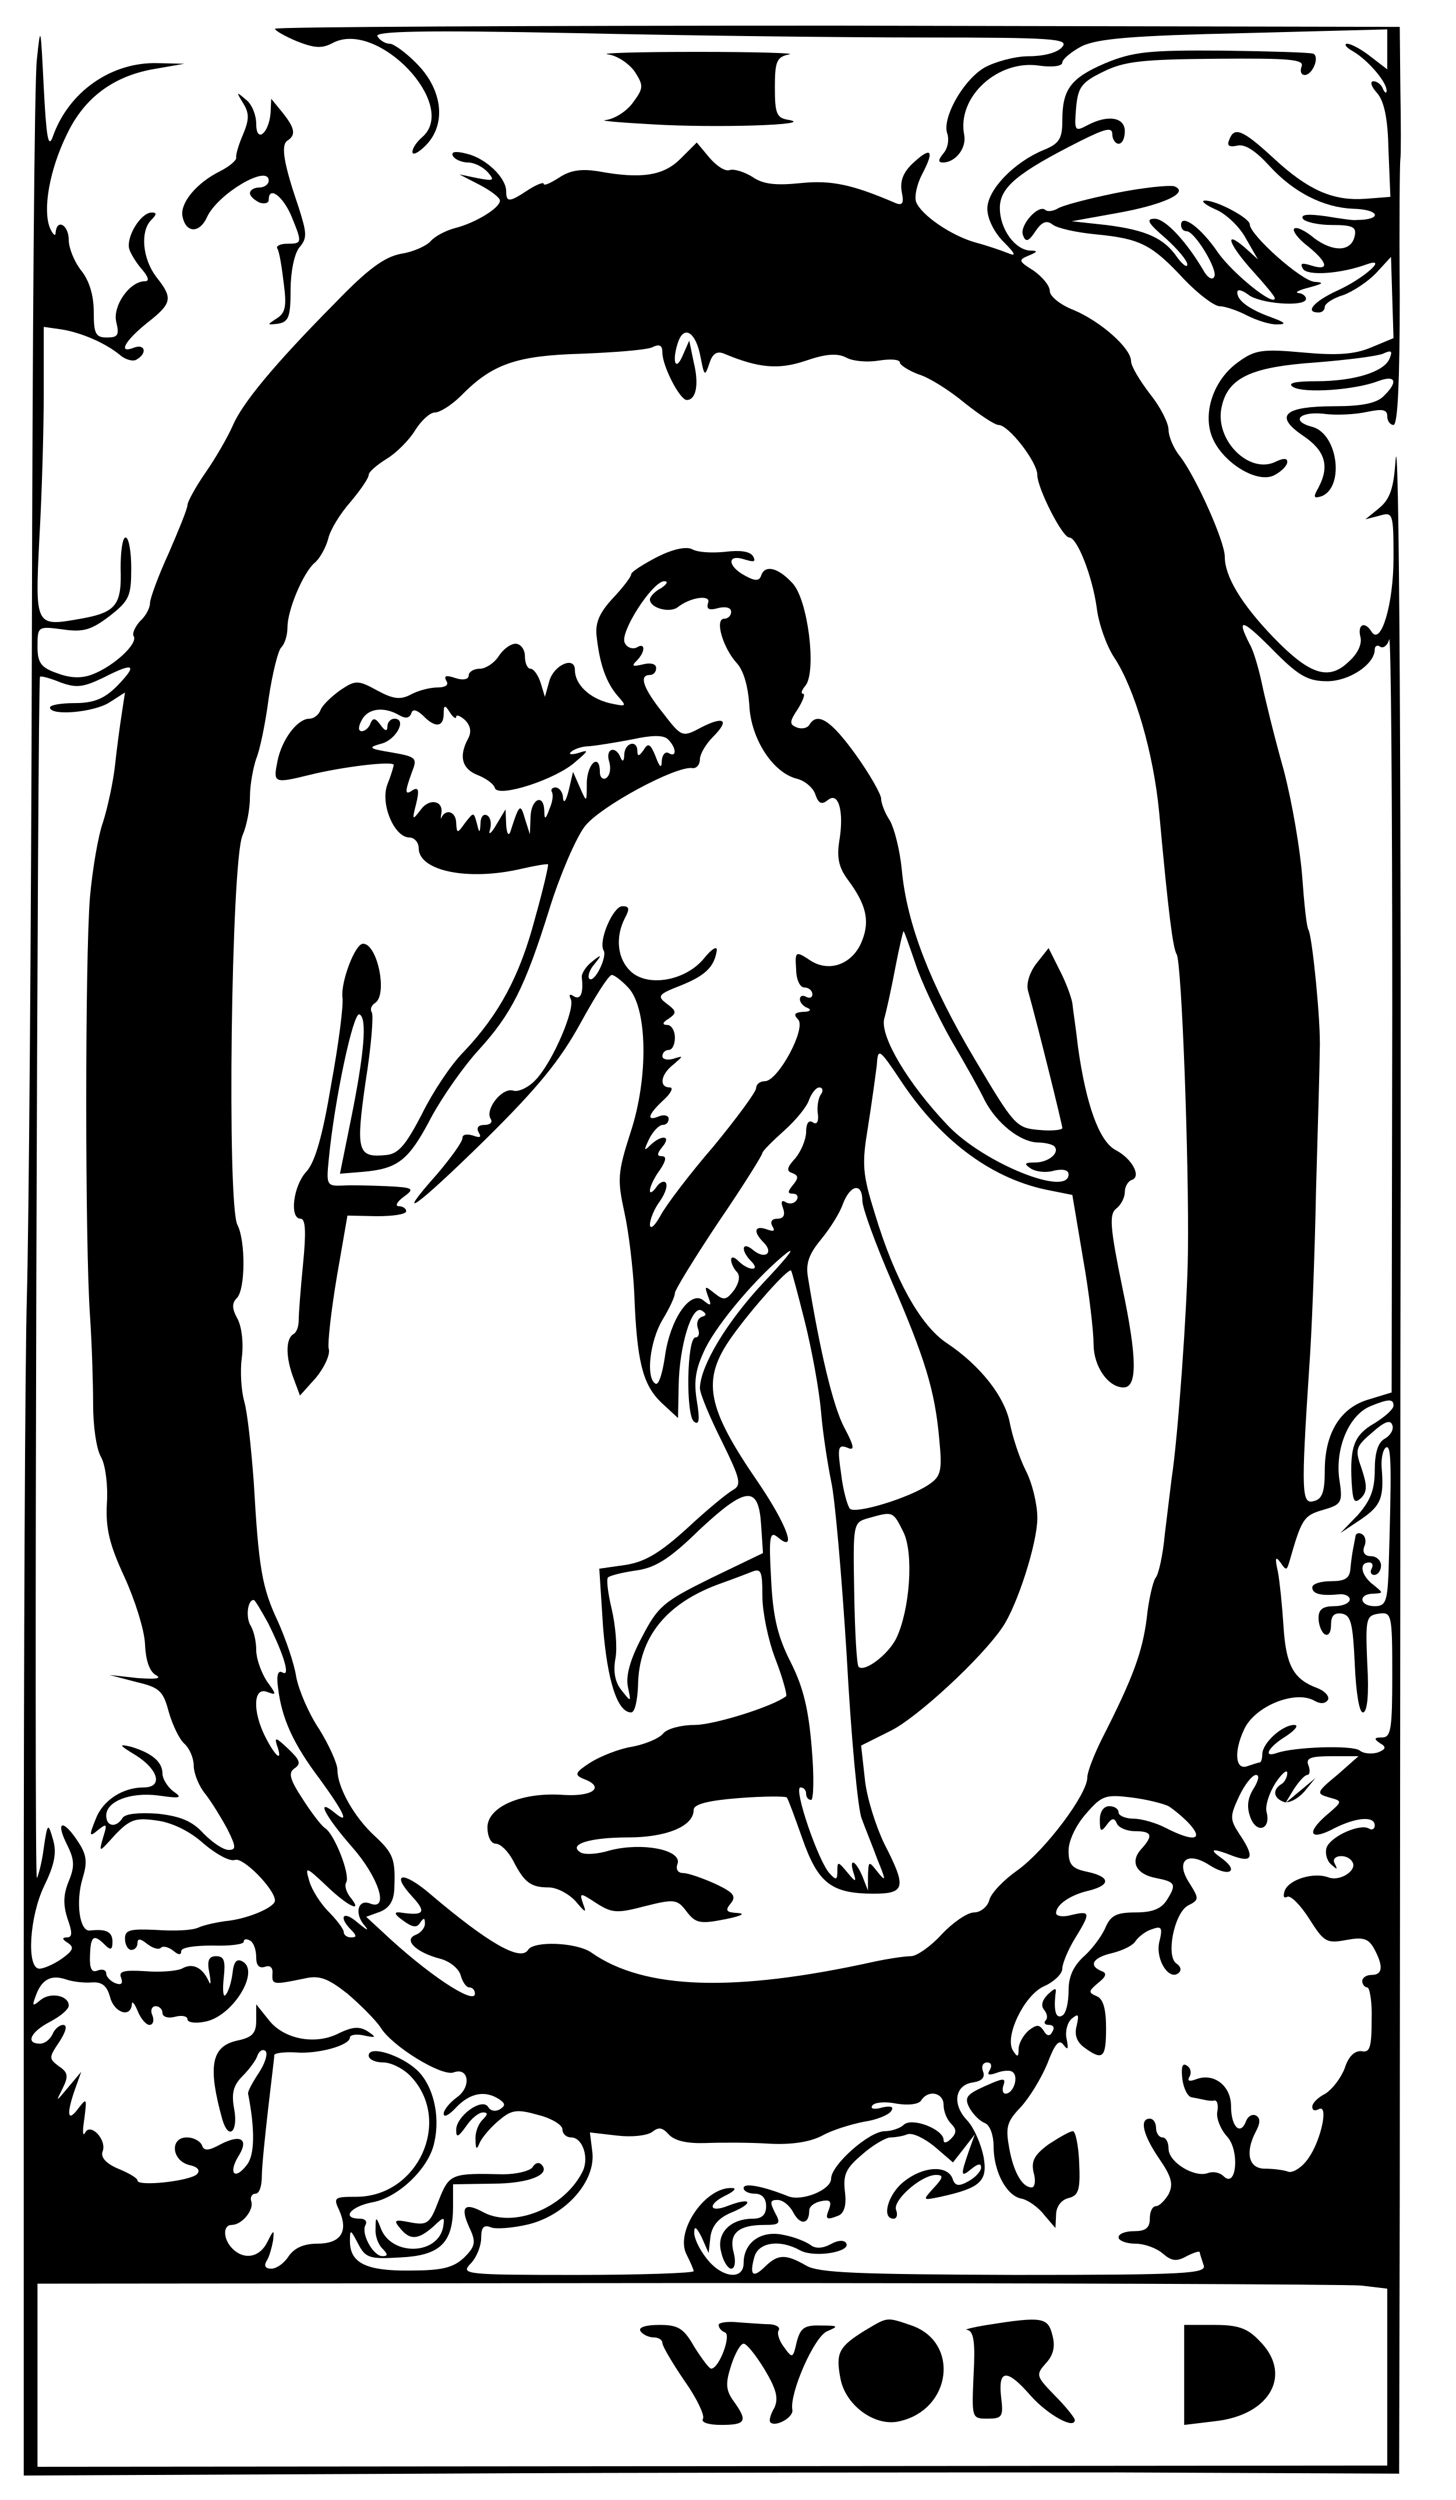 <?xml version="1.0" standalone="no"?>
<!DOCTYPE svg PUBLIC "-//W3C//DTD SVG 20010904//EN"
 "http://www.w3.org/TR/2001/REC-SVG-20010904/DTD/svg10.dtd">
<svg version="1.0" xmlns="http://www.w3.org/2000/svg"
 width="233pt" height="400pt" viewBox="0 0 233 400"
 preserveAspectRatio="xMidYMid meet">
<g transform="translate(0,400) scale(0.1,-0.1)"
fill="#000000" stroke="none">
<path d="M59 3905 c-4 -33 -7 -449 -8 -925 -1 -476 -5 -950 -8 -1055 -3 -104
-5 -572 -5 -1038 l0 -848 648 3 c357 2 852 2 1101 2 l452 -2 1 447 c0 245 1
840 1 1321 2 906 -2 1546 -8 1450 -3 -42 -9 -59 -26 -73 l-22 -18 23 6 c21 6
22 4 22 -68 0 -73 -20 -141 -35 -118 -11 18 -23 12 -18 -8 3 -11 -4 -27 -19
-40 -32 -31 -63 -20 -120 39 -52 54 -78 98 -78 129 0 25 -46 127 -71 160 -11
13 -19 33 -19 43 0 11 -13 37 -30 58 -16 21 -30 44 -30 52 0 21 -49 64 -92 82
-21 8 -38 22 -38 30 0 9 -12 23 -26 33 -24 15 -25 17 -8 24 15 6 15 8 3 8 -25
1 -49 35 -49 68 0 33 27 56 128 107 42 21 52 23 52 11 0 -8 5 -15 10 -15 6 0
10 9 10 20 0 23 -28 27 -61 9 -19 -10 -20 -8 -17 28 3 33 8 41 43 58 34 17 62
20 182 21 116 1 140 -1 136 -12 -3 -8 -1 -14 5 -14 12 0 24 28 14 34 -4 2 -69
4 -145 5 -120 1 -144 -2 -188 -20 -56 -24 -69 -42 -69 -92 0 -29 -5 -37 -30
-47 -48 -20 -90 -64 -90 -94 0 -16 11 -38 26 -53 19 -19 21 -24 7 -18 -10 4
-33 12 -52 17 -39 11 -87 44 -95 65 -3 8 1 28 10 45 20 38 14 44 -15 17 -16
-15 -21 -29 -18 -46 4 -19 1 -23 -12 -17 -68 29 -101 36 -150 31 -39 -4 -60
-2 -77 10 -13 8 -29 13 -36 11 -7 -3 -21 6 -33 20 l-20 24 -26 -26 c-27 -27
-62 -33 -132 -20 -26 4 -44 2 -62 -10 -14 -9 -25 -14 -25 -10 0 3 -11 -1 -25
-10 -30 -20 -35 -20 -35 -2 0 22 -33 53 -63 60 -19 5 -26 3 -22 -4 3 -5 14
-10 24 -10 10 0 24 -7 32 -16 11 -13 9 -14 -17 -9 l-29 6 33 -17 c17 -9 32
-20 32 -25 0 -12 -40 -36 -72 -44 -15 -4 -32 -13 -39 -21 -6 -7 -27 -17 -47
-20 -27 -5 -54 -25 -106 -79 -98 -99 -149 -161 -164 -197 -8 -18 -27 -51 -43
-74 -16 -23 -29 -47 -29 -52 0 -6 -14 -40 -30 -77 -17 -37 -30 -73 -30 -80 0
-8 -7 -21 -16 -29 -8 -9 -13 -20 -10 -24 7 -12 -32 -48 -66 -61 -18 -7 -36 -6
-57 2 -26 9 -31 17 -31 43 0 32 1 32 40 27 33 -5 46 -1 75 21 32 25 35 32 35
77 0 27 -4 49 -9 49 -5 0 -8 -22 -8 -49 2 -59 -7 -71 -64 -81 -73 -13 -73 -13
-66 129 4 69 7 174 7 232 l0 106 28 -4 c32 -5 71 -22 94 -41 9 -8 22 -11 27
-7 17 10 13 25 -4 19 -27 -11 -16 10 20 39 41 32 42 40 15 74 -22 29 -26 73
-8 91 9 9 9 12 1 12 -18 0 -42 -40 -36 -59 3 -9 13 -24 21 -33 10 -12 11 -18
4 -18 -25 0 -52 -40 -46 -65 5 -21 3 -25 -15 -25 -18 0 -21 6 -21 41 0 26 -7
50 -20 66 -11 14 -20 36 -20 49 0 24 -19 35 -21 12 0 -7 -4 -4 -9 7 -12 29 -1
93 27 150 28 59 75 94 142 105 l46 8 -43 1 c-74 2 -143 -46 -168 -119 -7 -18
-10 3 -14 80 -5 99 -5 102 -11 45z m1062 -476 c6 -31 7 -32 14 -11 5 16 12 21
24 16 55 -23 87 -26 131 -11 32 11 50 12 64 5 10 -6 34 -8 52 -5 19 3 34 2 34
-3 0 -4 14 -13 30 -19 17 -5 50 -26 74 -46 24 -19 48 -35 54 -35 16 0 62 -59
62 -80 0 -21 40 -100 51 -100 13 0 37 -62 44 -112 3 -26 16 -62 28 -80 33 -50
63 -153 72 -248 15 -164 22 -217 28 -227 8 -12 20 -333 18 -478 -1 -86 -16
-296 -26 -360 -2 -16 -7 -57 -11 -90 -3 -33 -10 -65 -15 -70 -4 -6 -11 -35
-14 -65 -7 -53 -21 -93 -71 -191 -13 -26 -24 -54 -24 -63 0 -27 -67 -116 -111
-148 -23 -16 -44 -38 -46 -49 -3 -10 -14 -19 -24 -19 -11 0 -34 -16 -52 -35
-17 -19 -40 -35 -49 -35 -10 0 -37 -4 -60 -9 -222 -49 -367 -45 -452 15 -23
16 -92 19 -101 4 -12 -19 -64 11 -156 89 -44 38 -65 35 -29 -4 23 -25 19 -31
-20 -25 -10 1 -9 -3 5 -13 15 -11 22 -12 27 -4 6 9 8 9 8 -1 0 -7 -7 -15 -15
-18 -20 -8 1 -28 39 -38 16 -4 30 -16 33 -26 3 -11 9 -20 14 -20 5 0 9 -4 9
-10 0 -19 -76 31 -148 99 l-26 24 22 8 c15 6 22 17 23 36 2 48 -1 57 -31 85
-33 30 -60 78 -60 106 0 10 -13 39 -29 65 -17 25 -33 63 -37 84 -3 21 -17 61
-29 88 -26 55 -31 86 -39 225 -4 53 -10 110 -15 127 -5 18 -7 49 -4 71 3 22 0
49 -7 62 -9 16 -9 25 -1 33 14 14 14 92 1 117 -17 32 -10 581 8 623 7 16 12
43 12 62 0 19 5 46 10 61 6 14 15 58 20 97 6 40 15 76 20 81 6 6 10 20 10 32
0 28 25 87 43 103 8 6 18 24 22 38 3 15 20 42 36 60 16 19 29 38 29 43 0 5 13
16 29 26 15 9 36 30 45 45 10 16 24 29 32 29 8 0 27 12 42 27 50 51 89 64 192
67 52 2 103 6 113 10 12 6 17 4 17 -8 0 -22 28 -76 39 -76 15 0 20 25 11 61
l-7 34 -11 -25 c-12 -27 -17 -5 -6 25 10 25 28 12 35 -26z m921 -474 c37 -37
52 -45 82 -45 35 0 76 27 76 51 0 5 4 8 9 4 5 -3 12 3 14 12 3 10 5 -257 5
-593 l-1 -612 -36 -11 c-46 -13 -71 -54 -71 -114 0 -34 -4 -46 -18 -49 -19 -5
-20 14 -7 212 4 52 9 181 11 285 3 105 6 206 6 225 2 43 -12 181 -18 192 -3 4
-7 42 -10 84 -3 42 -16 120 -30 173 -15 53 -30 115 -35 139 -5 23 -13 51 -19
61 -23 45 -12 41 42 -14z m-1855 -53 c-20 -20 -37 -27 -67 -27 -22 0 -40 -3
-40 -7 0 -14 70 -8 95 8 l25 16 -5 -33 c-3 -19 -8 -56 -11 -84 -3 -27 -12 -68
-19 -90 -8 -22 -17 -76 -21 -120 -8 -96 -8 -557 0 -670 3 -44 5 -108 5 -142 0
-34 5 -72 13 -85 7 -13 11 -46 9 -74 -2 -40 4 -65 28 -117 17 -37 32 -85 33
-107 1 -26 7 -44 17 -50 11 -6 1 -7 -29 -5 l-45 5 42 -11 c38 -9 44 -14 53
-48 6 -21 17 -44 25 -51 8 -7 15 -23 15 -35 0 -12 8 -33 19 -46 10 -13 26 -39
35 -56 14 -28 14 -33 2 -33 -9 0 -26 12 -40 26 -18 20 -37 28 -74 32 -30 2
-52 0 -56 -7 -10 -16 -26 -14 -26 4 0 23 39 38 84 32 35 -5 39 -4 23 7 -9 7
-17 20 -17 28 0 19 -17 33 -50 43 -21 5 -20 3 8 -14 36 -23 43 -51 12 -51 -34
0 -66 -21 -77 -51 -11 -27 -10 -29 4 -17 14 11 15 10 8 -12 -7 -25 -7 -25 19
4 24 25 33 28 67 23 24 -3 53 -17 75 -37 20 -17 42 -29 50 -26 13 5 64 -47 64
-65 0 -11 -45 -30 -80 -33 -14 -2 -33 -6 -42 -10 -10 -5 -40 -6 -68 -4 -42 2
-50 0 -50 -14 0 -10 5 -18 10 -18 6 0 10 5 10 11 0 8 5 7 15 -1 9 -7 18 -10
22 -7 3 4 12 2 20 -4 8 -7 13 -8 13 -1 0 6 21 9 50 9 28 -1 50 2 50 6 0 5 5 5
10 2 6 -3 10 -15 10 -27 0 -13 5 -18 14 -15 8 3 13 -1 12 -11 -1 -18 1 -18 50
-8 25 6 38 1 70 -24 21 -18 45 -42 53 -54 18 -30 98 -79 117 -72 24 9 29 -23
5 -40 -11 -8 -21 -20 -21 -26 0 -7 9 -2 20 10 22 23 46 28 69 13 10 -7 10 -10
1 -16 -7 -4 -15 -3 -19 4 -10 15 -51 -15 -51 -37 0 -13 3 -12 16 6 8 12 20 22
27 22 8 0 8 -3 -1 -12 -7 -7 -12 -21 -11 -32 0 -15 2 -16 6 -6 3 8 16 24 30
36 21 18 29 20 64 10 21 -5 39 -16 39 -23 0 -7 6 -13 14 -13 19 0 30 -35 17
-57 -30 -57 -109 -88 -157 -63 -31 17 -38 9 -23 -24 11 -23 10 -30 -8 -48 -17
-16 -34 -21 -86 -21 -71 -1 -97 12 -97 47 0 20 1 19 13 -4 12 -23 18 -25 68
-22 63 3 84 23 84 81 l0 36 63 1 c59 0 95 15 78 31 -4 4 -10 2 -14 -5 -5 -6
-26 -11 -47 -11 -83 2 -86 1 -103 -42 -14 -37 -18 -40 -45 -35 -25 5 -28 4
-17 -9 16 -20 29 -19 53 2 18 17 19 17 16 -1 -9 -44 -81 -46 -99 -3 -8 21 -9
21 -9 1 -1 -11 4 -25 11 -32 9 -9 9 -12 0 -12 -15 0 -35 37 -27 50 3 6 -1 10
-9 10 -30 0 -16 19 19 26 42 7 92 55 100 96 10 43 -2 92 -28 116 -26 24 -77
40 -77 23 0 -6 10 -11 23 -11 13 0 33 -10 45 -23 66 -71 11 -192 -88 -192 -35
0 -37 -1 -27 -22 15 -34 2 -53 -35 -53 -22 0 -37 -7 -46 -20 -7 -11 -19 -20
-28 -20 -10 0 -12 5 -7 13 4 6 8 21 10 32 2 18 1 18 -9 -2 -12 -25 -37 -30
-56 -11 -15 15 -16 38 -1 38 16 0 36 24 31 38 -2 6 1 12 7 12 6 0 10 12 10 28
0 15 5 63 10 107 5 44 10 83 10 87 1 3 16 5 34 4 35 -3 87 11 87 24 0 4 10 6
23 3 19 -4 20 -3 5 7 -13 8 -24 7 -45 -3 -38 -20 -89 -10 -113 21 l-20 25 0
-26 c0 -20 -6 -27 -30 -32 -42 -9 -48 -41 -24 -127 10 -33 25 -19 19 16 -5 26
-2 39 13 54 11 11 22 26 24 33 3 8 9 11 13 7 4 -4 -1 -20 -11 -35 -10 -15 -18
-30 -17 -33 11 -56 11 -98 -2 -114 -19 -25 -30 -14 -14 13 18 28 5 37 -28 20
-20 -11 -27 -11 -30 -1 -3 6 -13 12 -24 12 -27 0 -25 -36 3 -44 15 -3 19 -9
13 -15 -12 -11 -95 -20 -95 -10 0 4 -14 12 -31 19 -19 8 -28 18 -25 27 8 19
-20 48 -28 30 -4 -6 -4 4 -1 23 4 33 4 34 -10 16 -17 -23 -19 -9 -5 31 l10 28
-21 -25 c-20 -24 -20 -24 -9 -2 10 20 9 26 -6 36 -16 12 -16 14 1 39 11 17 13
27 6 27 -6 0 -14 -7 -17 -15 -4 -8 -12 -15 -20 -15 -24 0 -15 19 16 35 17 9
30 20 30 26 0 16 -29 22 -45 9 -13 -11 -14 -10 -8 6 9 26 24 35 48 27 11 -4
30 -6 42 -5 16 1 24 -5 29 -23 6 -25 33 -35 35 -12 0 6 4 2 9 -10 5 -13 14
-23 19 -23 6 0 8 7 5 15 -4 8 -1 15 5 15 6 0 11 -5 11 -11 0 -6 9 -9 20 -6 11
3 20 1 20 -4 0 -5 12 -7 27 -4 44 7 89 79 62 96 -10 6 -15 1 -17 -19 -2 -15
-7 -30 -11 -34 -4 -5 -5 8 -3 27 3 27 1 35 -12 35 -12 0 -15 -7 -11 -27 3 -16
2 -21 -1 -13 -10 22 -26 30 -43 20 -9 -4 -36 -6 -59 -4 -34 2 -43 0 -38 -11 3
-9 0 -12 -10 -8 -7 3 -14 10 -14 15 0 6 -6 8 -14 5 -9 -4 -13 3 -12 24 1 32 6
35 24 17 9 -9 12 -8 12 5 0 16 -10 21 -36 18 -17 -2 -23 46 -12 83 8 26 7 38
-7 59 -24 37 -37 34 -18 -4 12 -24 13 -35 3 -59 -9 -22 -9 -38 -2 -60 8 -22 8
-30 -1 -30 -8 0 -8 -3 2 -9 10 -7 8 -12 -10 -25 -13 -9 -29 -16 -36 -16 -21 0
-16 84 8 133 16 33 20 52 14 73 -8 28 -9 28 -15 -13 -3 -24 -9 -45 -11 -48 -5
-4 1 1917 5 1922 1 2 16 -2 33 -9 25 -9 36 -8 69 8 49 25 55 21 21 -14z m2043
-1151 c0 -6 -14 -18 -30 -28 -33 -19 -40 -37 -37 -95 2 -30 4 -35 15 -25 10
10 10 20 1 47 -11 31 -10 35 17 58 19 17 29 21 32 12 3 -7 -3 -17 -12 -22 -11
-6 -16 -23 -16 -50 0 -32 -7 -49 -27 -72 l-28 -29 33 22 c32 22 37 34 33 83
-1 14 2 29 7 32 9 5 9 -32 4 -201 -2 -46 -5 -53 -22 -53 -25 0 -27 20 -2 20
16 1 16 1 0 14 -20 15 -24 36 -7 36 5 0 7 -4 4 -10 -3 -5 -1 -10 4 -10 6 0 11
7 11 15 0 8 -7 15 -16 15 -10 0 -14 6 -11 15 4 8 2 17 -3 20 -6 4 -11 1 -11
-4 -1 -6 -3 -15 -4 -21 -1 -5 -3 -19 -4 -30 -1 -15 -8 -20 -31 -20 -16 0 -30
-4 -30 -10 0 -10 13 -14 43 -11 9 1 17 -3 17 -8 0 -6 -11 -11 -25 -11 -18 0
-25 -5 -25 -19 0 -11 5 -23 10 -26 6 -3 10 3 10 15 0 15 5 20 18 18 14 -3 17
-16 20 -81 2 -45 7 -77 13 -77 7 0 10 28 7 78 -3 72 -2 77 18 80 21 3 22 0 22
-97 0 -87 -2 -101 -16 -101 -13 0 -14 -2 -4 -9 11 -6 10 -10 -3 -15 -10 -3
-23 -2 -29 3 -11 9 -105 6 -133 -4 -23 -8 -13 10 15 27 15 10 21 18 13 18 -19
0 -51 -29 -51 -47 0 -7 -2 -13 -4 -13 -2 0 -11 -3 -20 -6 -19 -7 -22 23 -5 59
17 37 81 63 112 46 10 -6 18 -5 22 1 3 5 -4 14 -17 19 -38 14 -50 36 -54 98
-2 32 -6 72 -9 88 -5 22 -4 26 4 15 9 -13 10 -13 14 0 20 70 23 75 54 84 31 9
32 12 26 51 -6 49 16 101 50 115 29 12 37 12 37 1z m-1801 -348 c26 -52 36
-87 23 -79 -7 4 -10 -4 -7 -25 6 -49 24 -89 67 -146 40 -55 48 -74 23 -53 -31
25 -14 -7 29 -56 42 -48 59 -101 29 -90 -19 8 -26 -13 -12 -32 11 -13 8 -12
-9 2 -23 20 -31 9 -10 -12 9 -9 9 -12 0 -12 -7 0 -12 4 -12 9 0 4 -11 19 -24
32 -13 13 -27 35 -31 49 -7 24 -6 24 27 -7 34 -33 61 -46 38 -18 -6 8 -9 18
-6 23 7 12 -19 78 -34 87 -6 4 -22 25 -36 47 -21 32 -23 42 -12 49 10 7 8 13
-11 31 -19 18 -22 19 -18 6 10 -28 -1 -21 -18 12 -21 41 -20 81 2 73 16 -6 16
-5 0 17 -9 14 -17 36 -17 50 0 14 -4 31 -9 39 -8 13 -5 41 5 41 2 0 12 -17 23
-37z m1711 -243 c-34 -28 -34 -30 -13 -36 22 -6 22 -6 -5 -29 -33 -29 -25 -41
14 -20 34 17 64 20 64 4 0 -5 -4 -8 -9 -5 -14 9 -61 -12 -68 -30 -3 -8 0 -21
7 -27 10 -9 11 -9 6 1 -8 14 20 17 28 3 9 -13 -19 -32 -38 -25 -23 9 -63 -3
-70 -21 -3 -9 -2 -13 4 -10 5 3 21 -13 35 -35 24 -38 28 -40 60 -34 27 5 35 2
44 -14 15 -28 14 -42 -4 -42 -8 0 -15 -4 -15 -10 0 -5 4 -10 8 -10 4 0 8 -24
7 -52 0 -44 -3 -53 -16 -50 -11 1 -21 -8 -27 -27 -6 -16 -20 -34 -31 -41 -12
-6 -21 -15 -21 -21 0 -6 4 -7 10 -4 17 10 4 -50 -16 -78 -10 -15 -25 -24 -32
-22 -8 3 -25 5 -38 5 -26 0 -32 26 -14 60 7 13 7 21 0 25 -6 3 -13 -1 -16 -9
-9 -24 -24 -9 -24 24 0 33 -28 54 -56 43 -11 -4 -15 -3 -10 5 3 6 1 14 -5 17
-7 5 -9 -3 -7 -21 2 -16 9 -30 16 -30 6 -1 15 -3 20 -4 4 -1 11 -2 15 -1 5 1
7 -7 5 -18 -2 -10 5 -28 16 -40 20 -22 15 -84 -6 -63 -6 6 -17 8 -25 5 -21 -8
-63 17 -63 39 0 10 -4 18 -10 18 -5 0 -10 7 -10 15 0 8 -4 15 -10 15 -17 0
-11 -26 15 -64 20 -29 23 -41 15 -57 -6 -10 -15 -19 -20 -19 -6 0 -10 -9 -10
-20 0 -15 -7 -20 -25 -20 -14 0 -25 -4 -25 -10 0 -5 12 -10 27 -10 14 0 34 -7
44 -16 14 -12 22 -13 38 -4 12 6 21 9 21 6 0 -2 3 -11 6 -20 6 -14 -25 -16
-302 -16 -249 1 -314 3 -334 15 -33 19 -45 18 -65 -1 -20 -20 -26 -15 -18 14
6 24 40 30 74 11 23 -12 82 -2 73 12 -3 5 -13 5 -25 -2 -13 -7 -25 -7 -32 -1
-7 5 -26 13 -43 16 -36 8 -64 -12 -64 -45 0 -28 -35 -24 -59 7 -12 15 -21 34
-20 43 0 10 4 7 12 -9 l11 -25 3 27 c3 18 14 30 34 38 36 15 32 25 -5 11 -32
-13 -35 2 -3 17 12 6 16 11 9 11 -43 3 -93 -70 -73 -107 6 -12 11 -23 11 -26
0 -3 -84 -6 -187 -6 -180 0 -186 1 -170 18 10 10 17 29 17 41 0 17 4 22 16 17
8 -3 35 -1 60 5 60 15 107 69 102 115 l-4 32 43 -5 c25 -3 49 0 57 6 10 8 16
7 26 -4 9 -10 28 -15 59 -14 25 1 71 1 102 -1 37 -2 66 3 85 13 16 9 46 18 66
22 21 3 40 11 44 17 5 7 0 9 -14 6 -13 -4 -20 -2 -16 3 3 5 20 7 39 3 19 -3
35 -1 39 5 11 18 36 13 36 -7 0 -10 5 -23 12 -30 9 -9 9 -15 0 -24 -7 -7 -12
-8 -12 -2 0 17 -51 37 -64 24 -5 -5 -19 -10 -30 -10 -25 0 -86 -54 -86 -76 0
-18 -47 -37 -69 -28 -40 16 -71 22 -71 13 0 -5 8 -9 18 -9 11 0 18 -7 18 -20
0 -14 -7 -20 -21 -20 -36 0 -59 -23 -51 -53 3 -15 11 -27 16 -27 6 0 8 11 4
26 -8 30 7 44 49 44 25 0 27 2 17 20 -8 16 -8 20 4 20 9 0 20 -9 26 -21 11
-20 25 -18 25 4 0 7 9 13 19 15 14 3 17 0 13 -12 -7 -17 -5 -19 15 -11 9 4 13
17 10 39 -3 27 2 37 28 59 17 15 38 27 45 27 7 0 20 2 27 5 8 3 27 -6 44 -20
l29 -25 18 23 17 22 -10 -28 c-13 -38 -13 -42 5 -27 10 8 15 9 15 2 0 -6 -9
-16 -20 -22 -16 -9 -22 -8 -26 5 -9 21 -47 19 -78 -6 -25 -20 -36 -59 -16 -59
5 0 7 6 4 14 -6 15 40 56 64 56 12 0 12 -4 -4 -21 -18 -20 -18 -20 11 -14 64
14 76 25 69 64 -4 20 -15 46 -26 58 -25 26 -20 57 9 61 14 2 20 8 16 18 -3 8
0 14 7 14 6 0 8 -5 4 -12 -5 -8 -2 -9 10 -5 10 4 22 5 26 2 11 -7 2 -35 -11
-35 -4 0 -6 6 -3 14 4 12 -1 11 -30 -2 -29 -13 -33 -18 -25 -34 6 -11 17 -22
25 -25 8 -3 14 -19 14 -37 0 -41 21 -80 45 -84 10 -2 27 -14 36 -26 l18 -21 1
21 c0 13 8 24 20 27 16 4 19 13 17 56 -1 28 -6 51 -10 51 -5 0 -22 -10 -39
-21 -23 -17 -28 -27 -24 -45 4 -13 2 -24 -3 -24 -15 0 -29 24 -36 63 -6 33 -4
42 18 65 14 15 33 46 43 70 12 32 19 40 26 30 7 -9 8 -7 5 9 -3 12 1 27 8 33
11 9 12 7 8 -11 -4 -15 0 -26 12 -35 30 -22 35 -17 35 31 0 32 -5 47 -15 51
-14 6 -13 8 2 21 13 10 15 16 6 19 -22 9 -14 22 17 29 16 4 33 12 37 19 5 7
16 16 26 19 16 6 18 3 12 -21 -6 -29 17 -63 32 -48 4 4 2 10 -4 14 -18 11 -4
81 18 93 18 9 18 11 3 35 -24 36 -5 53 31 30 31 -20 49 -11 21 10 -23 16 -17
18 18 4 31 -11 34 -1 9 36 -15 23 -15 28 0 60 9 19 21 34 27 34 6 0 4 -9 -4
-22 -10 -16 -11 -30 -5 -46 10 -27 33 -19 26 8 -3 10 4 31 14 47 10 15 19 23
19 16 0 -6 -4 -15 -10 -18 -14 -9 -12 -22 4 -28 8 -3 22 4 33 16 l18 22 -24
-20 -24 -20 14 23 c8 12 17 22 21 22 4 0 5 7 2 15 -5 12 3 15 37 15 l43 0 -34
-30z m-270 -50 c8 -5 24 -18 34 -29 23 -26 5 -28 -38 -6 -15 8 -39 15 -52 15
-13 0 -24 5 -24 10 0 6 -7 10 -15 10 -9 0 -15 -9 -15 -22 0 -19 2 -20 11 -8 8
11 12 12 16 3 2 -7 16 -13 29 -13 28 0 30 -7 10 -29 -18 -20 -8 -40 24 -46 31
-6 33 -10 18 -34 -9 -15 -23 -21 -51 -21 -30 0 -39 -5 -47 -22 -5 -13 -20 -34
-34 -47 -18 -16 -26 -33 -26 -56 0 -19 -4 -37 -10 -40 -10 -6 -14 7 -11 34 2
11 0 11 -12 0 -9 -9 -12 -18 -6 -25 5 -6 6 -14 2 -17 -3 -4 -1 -7 6 -7 7 0 9
-5 5 -11 -4 -8 -9 -7 -14 2 -7 10 -11 10 -24 0 -9 -8 -16 -21 -16 -30 0 -13
-2 -13 -9 -2 -14 22 18 89 50 103 16 7 29 20 29 28 0 8 9 30 20 48 26 42 25
45 -5 38 -14 -4 -25 -2 -25 3 0 13 22 29 53 36 35 9 34 22 -3 30 -25 5 -30 12
-30 34 0 16 12 41 28 59 25 29 31 31 72 26 25 -3 52 -10 60 -14z m308 -767
l42 -5 0 -142 0 -141 -1080 -1 -1080 -1 0 147 0 146 1038 1 c570 0 1056 -2
1080 -4z"/>
<path d="M1052 3109 c-23 -12 -42 -24 -42 -28 0 -4 -13 -21 -30 -39 -22 -24
-28 -40 -25 -62 5 -45 16 -73 33 -93 16 -18 15 -18 -13 -12 -32 8 -55 30 -55
53 0 23 -34 8 -41 -18 l-7 -25 -7 23 c-4 12 -11 22 -16 22 -5 0 -9 9 -9 20 0
11 -7 20 -15 20 -8 0 -20 -9 -27 -20 -7 -11 -21 -20 -30 -20 -10 0 -18 -5 -18
-11 0 -6 -9 -8 -21 -4 -15 5 -19 4 -15 -4 5 -7 -1 -11 -14 -11 -12 0 -31 -5
-42 -11 -17 -9 -28 -8 -54 6 -31 17 -35 17 -59 1 -14 -10 -29 -24 -32 -32 -3
-8 -11 -14 -18 -14 -19 0 -44 -33 -51 -68 -7 -35 -6 -36 51 -22 52 13 135 23
135 16 0 -2 -4 -16 -10 -31 -12 -31 11 -85 35 -85 8 0 15 -8 15 -17 0 -37 80
-53 165 -33 22 5 40 8 42 7 1 -2 -8 -41 -21 -87 -24 -91 -57 -153 -114 -213
-20 -20 -50 -65 -67 -100 -25 -48 -37 -63 -56 -65 -47 -5 -50 5 -34 117 9 56
13 106 10 111 -3 5 -1 11 5 15 21 13 4 95 -19 95 -13 0 -36 -62 -33 -86 2 -11
-6 -74 -18 -139 -14 -84 -26 -125 -40 -140 -21 -23 -27 -75 -9 -75 8 0 9 -21
4 -72 -4 -40 -7 -81 -7 -90 0 -10 -3 -20 -9 -23 -12 -8 -12 -37 1 -71 l10 -27
26 29 c13 16 23 37 20 46 -2 9 4 61 13 115 l17 98 47 -1 c26 0 47 3 47 8 0 4
-5 8 -12 8 -6 0 -3 7 8 15 18 13 16 15 -26 17 -25 1 -57 2 -72 1 -25 -1 -26 1
-22 41 9 95 39 236 49 233 13 -5 8 -63 -14 -171 l-17 -84 37 3 c56 5 73 18
109 87 19 35 53 83 76 108 52 57 74 100 113 225 17 55 43 115 57 133 25 32
146 97 172 93 6 -1 12 5 12 14 0 8 9 24 21 36 27 27 18 34 -19 15 -30 -16 -31
-16 -61 23 -32 40 -39 61 -21 61 6 0 10 5 10 11 0 7 -9 9 -21 6 -17 -4 -19 -3
-10 6 14 14 14 30 0 21 -6 -3 -15 -1 -19 7 -10 15 44 99 63 99 7 0 4 -5 -5
-11 -10 -5 -18 -14 -18 -18 0 -14 31 -22 44 -13 21 17 55 21 49 7 -3 -10 2
-12 16 -8 12 3 21 1 21 -6 0 -6 -5 -11 -11 -11 -16 0 -2 -47 20 -71 11 -12 18
-37 20 -66 2 -54 37 -109 76 -119 13 -3 27 -15 30 -26 5 -14 10 -16 20 -8 17
14 26 -19 18 -66 -4 -26 -1 -42 14 -62 29 -39 35 -65 23 -96 -14 -38 -52 -53
-83 -33 -24 16 -25 15 -23 -14 0 -16 6 -29 13 -29 7 0 13 -5 13 -11 0 -5 -4
-7 -10 -4 -5 3 -10 2 -10 -4 0 -5 6 -12 13 -14 6 -3 3 -6 -8 -6 -13 -1 -16 -4
-8 -12 14 -14 -32 -99 -53 -99 -8 0 -14 -5 -14 -11 0 -6 -31 -48 -68 -93 -38
-44 -76 -94 -85 -111 -9 -16 -16 -23 -17 -15 0 9 7 26 16 38 9 13 13 26 9 30
-3 3 -10 0 -15 -8 -6 -8 -10 -10 -10 -5 0 6 7 21 16 33 10 15 11 22 3 22 -8 0
-8 4 1 15 15 18 -1 20 -19 3 -11 -11 -11 -9 -2 10 6 12 16 22 21 22 6 0 10 4
10 10 0 5 -7 7 -15 4 -21 -9 -19 2 7 26 12 11 16 20 10 20 -18 0 -15 21 6 37
16 14 16 14 0 9 -10 -3 -18 -1 -18 4 0 6 5 10 10 10 6 0 10 9 10 20 0 11 -6
20 -12 20 -9 0 -8 4 2 10 13 9 13 12 -3 24 -16 12 -14 15 22 29 40 16 54 30
58 56 1 8 -8 3 -20 -12 -29 -36 -89 -47 -117 -22 -22 20 -26 55 -10 86 8 15 7
19 -4 19 -15 0 -39 -56 -30 -71 6 -10 -15 -53 -23 -45 -3 3 0 14 8 23 13 16
12 17 -4 4 -9 -7 -17 -19 -16 -25 3 -25 -2 -37 -13 -30 -6 4 -8 3 -5 -4 9 -13
-28 -101 -56 -130 -11 -12 -28 -20 -36 -17 -18 5 -45 -30 -36 -45 4 -6 -1 -10
-10 -10 -10 0 -13 -5 -9 -12 5 -8 2 -9 -9 -5 -10 3 -17 2 -17 -4 0 -6 -18 -31
-40 -57 -72 -81 -35 -55 77 55 84 83 119 126 152 186 23 42 45 77 50 77 4 0
16 -9 27 -21 30 -33 32 -143 3 -231 -21 -65 -21 -76 -10 -127 7 -31 14 -90 16
-131 4 -107 13 -145 43 -174 l27 -25 1 52 c1 63 21 130 37 120 8 -5 8 -8 0
-10 -7 -3 -9 -11 -6 -19 3 -8 1 -14 -4 -14 -14 0 -16 -127 -2 -135 8 -6 9 4 4
34 -5 32 -2 51 14 84 21 42 85 117 131 153 14 10 -3 -11 -38 -48 -59 -63 -101
-133 -102 -169 0 -9 16 -47 35 -85 30 -61 32 -70 18 -78 -9 -5 -42 -32 -73
-61 -43 -39 -67 -54 -99 -59 l-42 -6 6 -93 c7 -87 23 -137 45 -137 6 0 10 19
11 43 1 78 46 133 134 164 17 6 38 14 48 18 15 6 17 1 17 -39 0 -25 9 -70 21
-101 12 -31 19 -58 17 -59 -22 -17 -116 -46 -146 -46 -22 0 -45 -6 -51 -14 -7
-8 -29 -17 -50 -21 -20 -3 -50 -15 -66 -25 -25 -16 -26 -20 -12 -26 36 -13 17
-29 -31 -26 -67 5 -122 -19 -122 -52 0 -15 6 -26 13 -26 8 0 20 -12 28 -27 18
-35 28 -43 57 -43 13 0 32 -10 43 -22 16 -19 18 -20 12 -4 -6 18 -5 18 21 1
25 -16 33 -17 78 -5 48 12 52 11 67 -9 14 -18 21 -20 61 -12 25 5 34 9 21 10
-19 1 -21 4 -12 15 10 12 5 18 -25 32 -20 9 -43 17 -51 17 -8 0 -12 6 -9 14 9
23 -56 36 -109 22 -19 -6 -40 -7 -46 -3 -21 13 15 24 76 24 62 0 105 18 105
44 0 9 22 15 73 19 39 3 74 3 76 1 2 -2 13 -32 25 -66 25 -71 46 -88 114 -88
51 0 53 10 17 80 -13 27 -28 73 -31 103 l-6 54 48 24 c42 21 144 115 178 165
24 35 56 135 56 175 0 22 -8 56 -19 77 -10 20 -21 54 -25 75 -8 42 -47 92
-101 128 -42 28 -83 101 -115 207 -20 64 -21 79 -11 139 6 38 12 82 14 98 2
29 3 29 41 -28 64 -95 146 -155 237 -172 l35 -7 17 -101 c10 -56 17 -118 17
-138 0 -35 23 -69 48 -69 22 0 22 46 -2 160 -20 97 -21 117 -10 126 8 6 14 18
14 27 0 8 5 17 11 19 16 5 1 34 -26 48 -26 14 -47 72 -60 165 -3 28 -8 59 -9
70 -2 11 -11 35 -21 54 l-17 34 -19 -24 c-11 -14 -17 -32 -14 -44 16 -57 55
-215 55 -220 0 -3 -17 -5 -37 -3 -37 3 -40 7 -103 113 -72 121 -109 217 -117
304 -3 31 -12 66 -19 78 -8 12 -14 28 -14 35 0 7 -18 39 -41 71 -39 54 -61 69
-74 47 -3 -5 -12 -7 -20 -4 -12 5 -12 9 2 30 8 13 12 24 8 24 -4 0 -2 6 4 13
18 23 4 138 -21 164 -23 25 -44 30 -50 12 -3 -9 -10 -9 -26 0 -28 15 -29 35
-1 26 16 -5 19 -4 14 5 -5 8 -21 10 -45 7 -20 -2 -43 -1 -52 4 -9 5 -30 1 -56
-12z m-412 -254 c9 -5 15 -4 18 3 2 8 8 7 19 -3 19 -20 33 -19 33 3 0 14 2 15
10 2 5 -8 10 -11 10 -7 0 4 6 2 14 -5 9 -9 11 -19 5 -30 -15 -28 -10 -48 15
-58 13 -5 26 -14 28 -21 5 -16 99 14 130 43 20 17 21 19 3 13 -11 -3 -16 -2
-11 2 4 4 17 9 29 9 12 1 43 6 69 11 32 7 50 7 57 0 14 -14 14 -30 1 -22 -5 3
-10 -2 -11 -12 0 -13 -3 -12 -10 7 -8 20 -12 22 -19 10 -7 -10 -10 -11 -10 -2
0 19 -20 14 -21 -5 0 -11 -3 -13 -6 -5 -8 20 -25 14 -18 -7 3 -11 1 -22 -5
-26 -5 -3 -10 1 -10 9 0 32 -20 15 -21 -16 0 -33 0 -33 -11 -8 l-11 25 -7 -30
c-4 -16 -8 -22 -9 -12 0 9 -6 17 -12 17 -5 0 -8 -3 -6 -7 3 -5 1 -17 -4 -28
-6 -17 -8 -17 -8 -2 -1 28 -21 19 -22 -10 l-1 -28 -8 25 c-7 25 -9 24 -23 -20
-3 -9 -6 -4 -7 10 l-1 25 -15 -25 c-8 -14 -13 -17 -10 -8 3 10 1 20 -4 23 -6
4 -11 -2 -11 -12 -1 -17 -2 -17 -6 0 -5 18 -5 18 -19 0 -12 -17 -13 -17 -14 0
0 17 -15 24 -23 10 -2 -5 -2 -3 -1 4 5 22 -19 27 -33 7 -13 -17 -14 -17 -7 10
5 21 4 27 -5 22 -13 -9 -14 -5 -2 28 9 23 8 25 -32 32 -37 6 -39 8 -17 14 24
6 42 40 21 40 -6 0 -11 -6 -11 -12 0 -9 -4 -8 -11 2 -8 11 -12 12 -16 3 -2 -7
-9 -13 -14 -13 -6 0 -6 7 0 18 10 19 36 22 61 7z m825 -397 c9 -28 35 -83 57
-122 23 -39 47 -82 54 -97 19 -36 55 -65 83 -67 13 0 25 -3 28 -6 10 -10 -9
-26 -30 -26 -18 0 -19 -2 -7 -10 8 -5 25 -7 37 -3 14 3 23 1 23 -6 0 -37 -136
18 -193 78 -64 67 -109 143 -102 171 4 14 12 51 18 83 6 31 12 57 13 57 1 0 9
-23 19 -52z m-152 -210 c-4 -7 -6 -21 -4 -32 1 -11 -2 -16 -8 -12 -7 5 -11 -2
-11 -15 0 -12 -8 -31 -17 -42 -14 -15 -15 -21 -5 -24 10 -4 10 -8 1 -19 -9
-11 -9 -14 0 -14 7 0 9 -5 6 -10 -4 -6 -11 -7 -17 -4 -7 5 -9 1 -5 -9 4 -11 1
-17 -9 -17 -9 0 -12 -5 -8 -12 5 -8 2 -9 -9 -5 -20 7 -22 -4 -5 -21 17 -17 2
-28 -17 -12 -18 15 -20 -1 -3 -18 7 -7 8 -12 2 -12 -6 0 -15 5 -22 12 -7 7
-12 8 -12 2 0 -5 4 -14 9 -19 6 -6 4 -17 -4 -29 -13 -17 -17 -17 -32 -5 -15
12 -16 12 -10 -5 6 -15 5 -17 -7 -7 -21 18 -54 -30 -62 -90 -4 -27 -10 -46
-15 -43 -16 9 -9 68 11 102 11 18 20 37 20 43 0 5 32 57 70 114 39 57 70 107
70 110 0 3 16 19 35 36 19 17 37 39 40 50 4 10 11 19 16 19 6 0 7 -6 2 -12z
m67 -169 c0 -12 21 -69 46 -127 54 -125 70 -176 77 -254 5 -51 3 -60 -16 -73
-32 -22 -118 -48 -127 -39 -4 5 -11 30 -14 56 -6 41 -5 47 9 42 13 -6 13 0 -4
32 -18 34 -39 123 -58 240 -4 23 2 38 21 61 14 17 30 42 35 57 12 31 31 34 31
5z m-92 -194 c11 -44 23 -109 26 -145 3 -36 11 -85 16 -110 6 -25 17 -151 25
-280 7 -130 18 -247 24 -260 5 -14 17 -43 25 -65 14 -34 14 -37 1 -21 -15 19
-15 19 -16 -5 l0 -24 -9 23 c-11 26 -22 30 -14 5 5 -15 3 -15 -10 1 -15 18
-16 18 -16 2 0 -14 -2 -15 -12 -4 -18 18 -59 138 -47 138 5 0 9 -4 9 -10 0 -5
3 -10 8 -10 4 0 5 37 1 83 -5 61 -13 96 -33 136 -21 41 -29 72 -32 134 -4 70
-2 78 11 67 31 -26 15 19 -31 87 -84 122 -92 165 -43 234 32 45 91 111 95 106
1 -1 11 -38 22 -82z m-70 -325 l3 -45 -83 -40 c-77 -38 -85 -45 -111 -95 -19
-36 -26 -62 -22 -80 5 -24 5 -24 -10 -5 -11 13 -14 31 -10 52 3 17 0 52 -6 78
-6 25 -9 48 -6 51 3 3 23 8 44 11 31 4 54 18 102 65 75 70 95 72 99 8z m227
-10 c18 -34 11 -127 -11 -172 -14 -27 -51 -54 -60 -45 -3 3 -6 56 -7 118 -2
112 -2 113 23 120 39 11 39 11 55 -21z"/>
<path d="M1150 280 c0 -5 5 -10 10 -12 11 -3 -9 -58 -22 -58 -3 0 -15 16 -27
35 -17 30 -26 35 -56 35 -22 0 -34 -4 -30 -10 3 -5 13 -10 21 -10 8 0 14 -4
14 -9 0 -5 16 -32 35 -60 20 -28 33 -56 30 -61 -4 -6 9 -10 29 -10 40 0 43 6
20 38 -13 18 -13 29 -4 57 6 19 15 35 20 35 5 0 20 -19 34 -42 19 -32 22 -46
15 -61 -6 -10 -9 -21 -6 -23 8 -8 37 8 35 20 -5 26 35 118 56 126 19 8 17 9
-10 9 -27 1 -33 -4 -39 -26 -6 -27 -7 -27 -20 -9 -8 10 -12 23 -9 27 3 5 -3 9
-13 10 -10 0 -33 2 -50 3 -18 2 -33 0 -33 -4z"/>
<path d="M1384 271 c-42 -26 -47 -36 -39 -77 8 -43 56 -78 95 -68 83 19 96
126 19 153 -41 14 -38 14 -75 -8z"/>
<path d="M1580 280 c-25 -4 -39 -8 -32 -8 10 -2 13 -19 10 -72 -3 -69 -3 -70
22 -70 24 0 26 3 22 35 -5 45 10 45 48 1 27 -30 70 -54 70 -38 0 3 -14 21 -32
39 -30 31 -31 33 -14 52 12 13 15 27 10 45 -7 28 -16 30 -104 16z"/>
<path d="M1895 200 l0 -80 50 6 c89 10 124 76 70 129 -19 20 -34 25 -72 25
l-48 0 0 -80z"/>
<path d="M440 3954 c0 -3 16 -12 35 -20 28 -11 40 -12 57 -3 72 39 204 -100
143 -151 -8 -7 -15 -17 -15 -23 0 -6 9 -2 21 10 33 33 28 87 -12 129 -18 19
-39 34 -45 34 -7 0 -16 5 -20 12 -5 8 72 10 317 5 178 -4 429 -7 558 -7 206 0
232 -2 221 -15 -7 -9 -29 -15 -54 -15 -22 0 -55 -9 -72 -19 -34 -21 -67 -81
-58 -105 3 -9 1 -23 -6 -31 -9 -11 -9 -15 -1 -15 20 0 38 23 34 44 -12 61 54
121 120 111 21 -3 37 -1 37 5 0 5 14 17 31 26 25 12 78 17 260 21 l229 6 0
-32 0 -32 -26 20 c-15 12 -32 21 -38 21 -6 0 -2 -6 9 -12 24 -14 54 -49 54
-63 0 -5 -3 -4 -6 3 -2 6 -9 12 -15 12 -6 0 -4 -8 5 -18 12 -13 18 -41 19 -93
l3 -74 -39 -3 c-52 -4 -92 13 -148 65 -50 46 -63 51 -71 29 -4 -9 0 -12 13 -9
12 3 29 -8 51 -32 39 -43 87 -67 134 -69 44 -1 48 -18 5 -18 -3 -1 -24 2 -48
6 -29 4 -41 3 -37 -4 3 -5 24 -10 46 -10 33 0 40 -3 37 -17 -5 -26 -34 -27
-65 -4 -14 12 -29 19 -32 15 -3 -3 6 -16 22 -28 32 -26 35 -40 6 -31 -16 5
-19 4 -14 -5 7 -12 61 -8 102 7 36 13 -5 -23 -47 -42 -37 -17 -53 -35 -30 -35
6 0 10 4 10 9 0 5 13 14 30 19 16 6 40 22 53 36 l23 25 2 -65 2 -65 -36 -15
c-26 -11 -54 -13 -109 -8 -65 6 -77 4 -103 -15 -40 -28 -58 -82 -42 -121 17
-41 73 -75 100 -60 11 6 20 15 20 21 0 6 -6 6 -17 1 -43 -23 -100 34 -88 87
10 47 48 64 150 71 50 4 98 10 108 14 13 6 16 5 11 -7 -8 -22 -57 -37 -118
-37 -34 0 -46 -3 -37 -9 17 -11 99 -5 136 9 29 11 33 -1 9 -24 -11 -11 -34
-16 -78 -16 -81 0 -98 -15 -51 -47 36 -24 43 -49 25 -83 -9 -16 -8 -18 5 -14
37 15 26 100 -15 111 -35 9 -21 25 18 21 20 -3 52 -1 70 3 24 5 32 4 32 -7 0
-8 5 -14 10 -14 7 0 10 74 10 208 -1 115 0 213 1 218 1 5 1 55 0 110 l-1 101
-900 2 c-495 0 -900 -2 -900 -5z"/>
<path d="M973 3913 c15 -2 34 -15 43 -28 14 -22 14 -26 -3 -49 -10 -14 -29
-26 -43 -28 -14 -1 20 -4 75 -7 100 -6 260 -1 218 7 -20 3 -23 9 -23 52 0 42
3 49 23 53 12 2 -54 4 -148 4 -93 0 -158 -2 -142 -4z"/>
<path d="M389 3835 c10 -16 10 -26 0 -50 -7 -16 -12 -33 -11 -37 1 -4 -10 -14
-26 -22 -38 -19 -64 -51 -60 -72 5 -27 27 -28 39 -2 17 38 99 86 99 59 0 -6
-7 -11 -15 -11 -8 0 -15 -4 -15 -9 0 -5 7 -11 15 -15 8 -3 15 -1 15 4 0 23 22
7 36 -25 18 -44 18 -45 -7 -45 -11 0 -18 -4 -15 -8 3 -5 7 -29 10 -55 5 -37 3
-48 -12 -57 -15 -10 -15 -10 3 -8 17 3 20 11 20 54 0 29 6 58 14 68 13 15 12
23 -1 64 -24 70 -29 100 -18 107 14 9 12 20 -8 45 l-18 22 -1 -23 c-3 -33 -23
-49 -23 -17 0 14 -7 32 -17 39 -15 13 -15 12 -4 -6z"/>
<path d="M1785 3691 c-44 -9 -86 -20 -93 -25 -7 -4 -16 -5 -19 -2 -11 10 -42
-25 -36 -40 4 -12 9 -11 20 6 10 15 18 18 27 11 7 -6 38 -13 70 -16 71 -7 89
-16 141 -72 22 -23 48 -43 57 -43 8 0 29 -7 44 -15 16 -8 38 -15 49 -14 14 0
12 3 -10 11 -36 13 -55 27 -55 40 0 6 7 4 17 -3 17 -15 93 -21 93 -7 0 4 -6 9
-12 9 -7 1 1 5 17 9 22 6 25 8 9 9 -21 1 -104 75 -104 92 0 10 -54 39 -72 38
-7 0 1 -7 17 -14 17 -7 39 -28 49 -47 l19 -33 -21 19 c-35 30 -25 4 13 -38 19
-21 35 -40 35 -43 0 -15 -67 39 -91 73 -27 40 -59 63 -59 44 0 -6 4 -10 9 -10
13 0 51 -63 44 -73 -3 -6 -11 -1 -17 10 -27 46 -61 83 -78 83 -15 0 -11 -7 17
-31 19 -17 35 -36 35 -42 0 -6 -7 -1 -16 11 -21 31 -50 44 -114 52 l-55 6 72
13 c74 13 118 33 92 43 -8 2 -50 -2 -94 -11z"/>
</g>
</svg>
